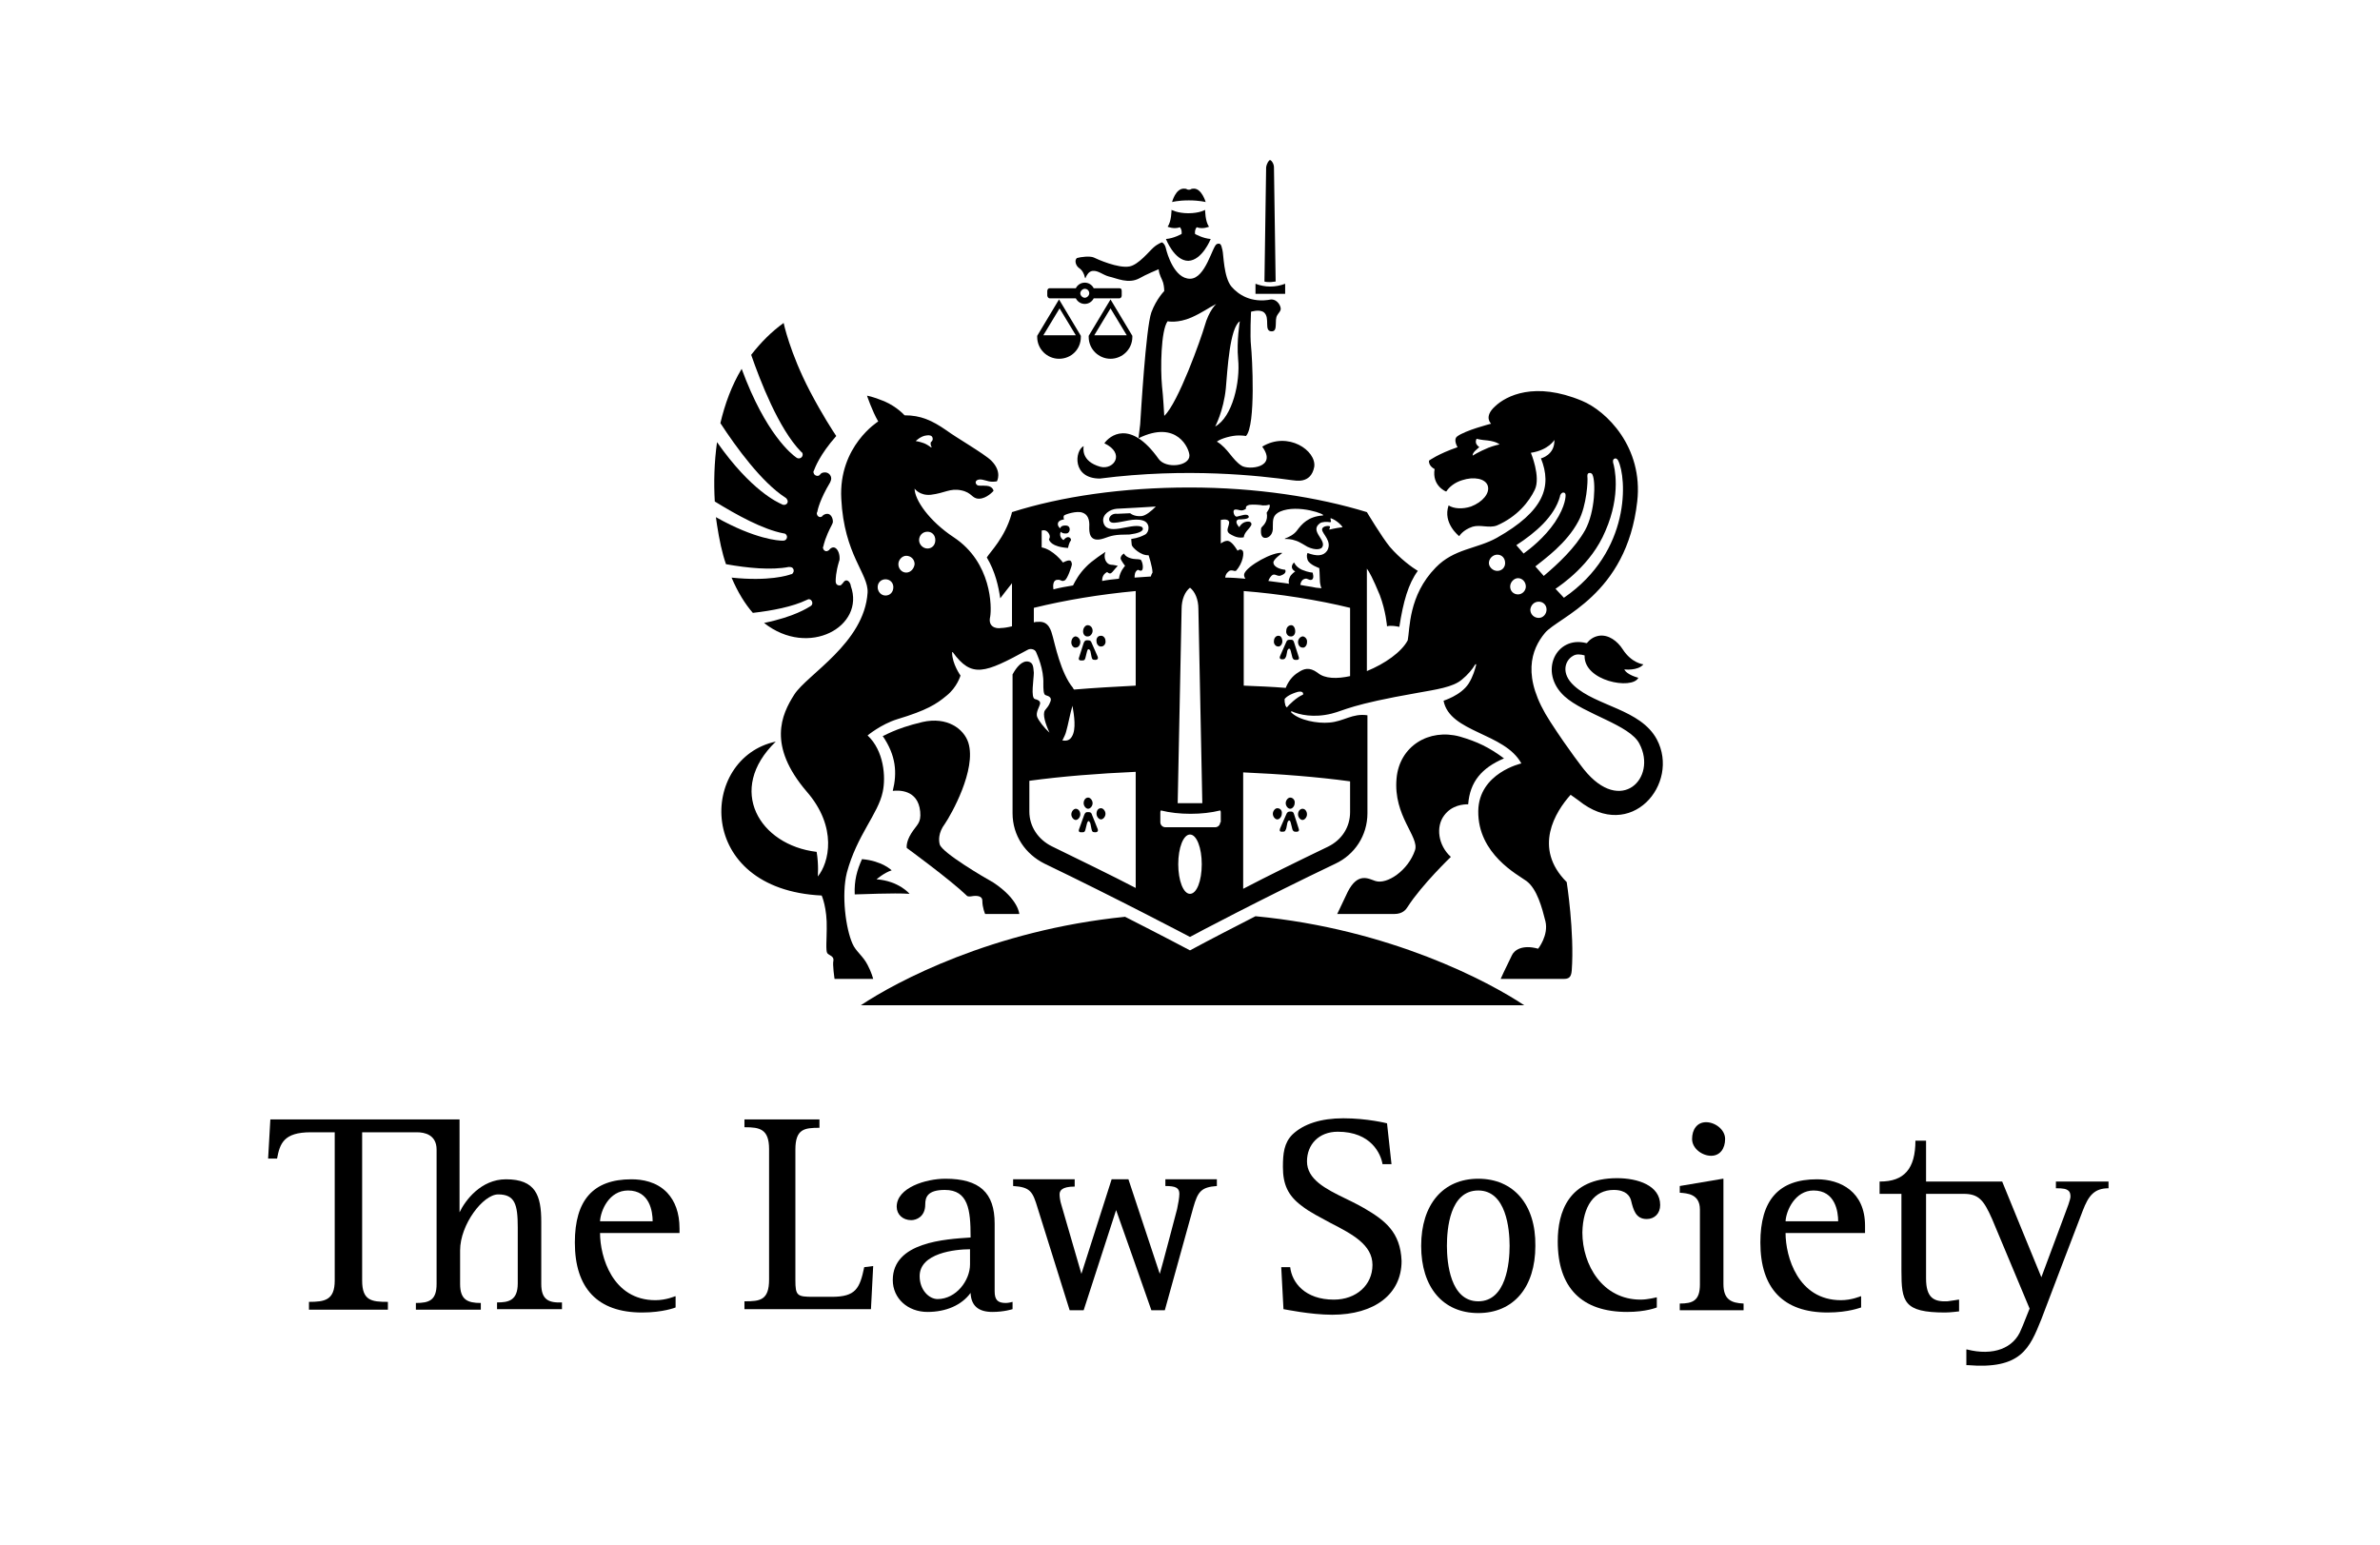 <?xml version="1.0" encoding="utf-8"?>
<!-- Generator: Adobe Illustrator 17.1.0, SVG Export Plug-In . SVG Version: 6.00 Build 0)  -->
<!DOCTYPE svg PUBLIC "-//W3C//DTD SVG 1.1//EN" "http://www.w3.org/Graphics/SVG/1.1/DTD/svg11.dtd">
<svg version="1.1" id="Layer_1" xmlns="http://www.w3.org/2000/svg" xmlns:xlink="http://www.w3.org/1999/xlink" x="0px" y="0px"
	 viewBox="0 0 425.2 276.1" style="enable-background:new 0 0 425.2 276.1;" xml:space="preserve">
<g>
	<g>
		<path d="M208.2,210.6v1.3l0,0c1.8,0,2.5,0.3,2.5,1.4c0,0.6-0.2,1.8-0.4,2.7c0,0-2.7,10.3-3.1,11.6c-0.1-0.3-5.6-16.9-5.6-16.9h0
			h-3c0,0-5.3,16.6-5.4,16.9c-0.1-0.3-3.6-12.4-3.6-12.4c-0.2-0.6-0.3-1.4-0.3-1.8c0-0.6,0.3-1.4,2.7-1.4h0v-1.3H181v1.2l0,0
			c3.1,0.2,3.5,1,4.4,4c0,0,0,0,5.7,18.2l0,0h2.5c0,0,5.7-17.6,5.8-17.9c0.1,0.2,6.3,17.9,6.3,17.9h2.4l5.1-18.4
			c0.8-2.8,1.4-3.6,4.2-3.8l0,0v-1.2H208.2z"/>
		<path d="M154.4,226.4c-0.8,3.8-1.5,5.3-5.8,5.3h-3.3c-2.9,0-3.2-0.2-3.2-3v-23.3c0-3.7,1.6-3.9,4.3-3.9h0V200h0H133v1.4h0.1
			c2.6,0,4.3,0.3,4.3,3.9v23.3c0,3.7-1.6,3.9-4.3,3.9H133v1.4h22.6l0.4-7.7L154.4,226.4L154.4,226.4z"/>
		<path d="M173.3,223.2v2.7c0,2.9-2.5,6.2-5.8,6.2c-1.5,0-3.2-1.6-3.2-4.1C164.3,223.9,170.6,223.2,173.3,223.2 M180.9,232.6
			c0,0-0.7,0.2-1.2,0.2c-1.5,0-2-0.6-2-2.1v-12.1c0-5.5-2.7-8-8.8-8c-3.5,0-8.7,1.6-8.7,5c0,1.4,1.1,2.4,2.6,2.4
			c0.9,0,2.5-0.6,2.5-2.8c0-1.3,0.4-2.6,3.5-2.6c4.2,0,4.6,3.6,4.6,8.3v0.2c-4.5,0.3-13.9,0.8-13.9,7.6c0,3.3,2.7,5.7,6.2,5.7
			c3.3,0,6.1-1.2,7.7-3.4c0.1,2.3,1.4,3.4,3.9,3.4c2.1,0,3.6-0.5,3.6-0.5l0,0L180.9,232.6L180.9,232.6z"/>
		<path d="M324,212.7c3.9,0,4.4,3.8,4.4,5.5H319C319.1,216.3,320.7,212.7,324,212.7 M324.6,210.7c-6.8,0-10.1,3.7-10.1,11.3
			c0,8.2,4.1,12.5,12,12.5c3.8,0,5.9-0.9,6-0.9l0,0v-2l-0.1,0c0,0-1.6,0.7-3.5,0.7c-7.7,0-9.9-7.8-9.9-12h14.2V219
			C333.2,212.9,328.8,210.7,324.6,210.7"/>
		<path d="M243.6,215.8c-1-0.6-3.3-1.7-3.3-1.7c-3.5-1.7-6.8-3.4-6.8-6.6c0-3,2.1-5.3,5.5-5.3c6,0,7.7,4,8,5.8l0,0h1.6l-0.8-7.3l0,0
			c0,0-3.5-0.9-7.8-0.9c-4,0-7.1,1-9.1,2.9c-1.5,1.5-1.7,3.4-1.7,5.8c0,3.1,0.9,5.1,3.3,6.9c1.5,1.2,3.4,2.1,5.2,3.1
			c3.9,2,7.5,3.9,7.5,7.5c0,3.6-2.9,6.2-6.9,6.2c-5.2,0-7.5-3.1-7.8-5.8l0,0h-1.6l0.4,7.5h0c0.1,0,4.8,1,8.7,1
			c7.6,0,12.4-3.7,12.4-9.6C250.2,220.1,247.4,218,243.6,215.8"/>
		<path d="M264.1,232.5c-5,0-5.6-6.9-5.6-9.9c0-3,0.5-9.9,5.6-9.9c5,0,5.6,6.9,5.6,9.9C269.7,225.6,269.1,232.5,264.1,232.5
			 M264.1,210.6c-6.3,0-10.2,4.6-10.2,12c0,7.4,3.9,12,10.2,12c6.3,0,10.2-4.6,10.2-12C274.4,215.2,270.4,210.6,264.1,210.6"/>
		<path d="M288.3,212.6c2.2,0,2.9,1.1,3.1,1.9c0.4,1.6,0.8,3.3,2.8,3.3c1.4,0,2.4-1,2.4-2.5c0-3.5-4-4.8-7.7-4.8
			c-8.7,0-10.6,6.1-10.6,11.3c0,8.3,4.3,12.6,12.4,12.6c3.4,0,5.3-0.8,5.3-0.8l0,0l0-1.8l-0.1,0c0,0-1.5,0.4-2.8,0.4
			c-6.8,0-10.4-6.2-10.4-12C282.8,215.5,284.8,212.6,288.3,212.6"/>
		<path d="M307.9,229.4v-18.8l-0.1,0l-7.7,1.3v1.2l0,0c1.3,0.1,3.6,0.2,3.6,3v13.4c0,2.9-1.3,3.4-3.6,3.4h0v1.2h11.4v-1.2h0
			C309.3,232.8,307.9,232.2,307.9,229.4"/>
		<path d="M305.7,206.5c1.6,0,2.5-1.3,2.5-3c0-1.7-1.8-3-3.4-3c-1.6,0-2.5,1.3-2.5,3C302.3,205.2,304.1,206.5,305.7,206.5"/>
		<path d="M367.3,211.1v1.2h0c1.3,0,1.9,0.1,2.3,0.5c0.2,0.2,0.3,0.5,0.3,1c0,0.5-0.6,2.1-1.1,3.4c0,0-3.7,9.9-4.1,11
			c-0.1-0.2-7-17.1-7-17.1h-13.6v-7.3h0h-1.9v0c0,5-2,7.3-6.3,7.3h-0.1v2.2h3.9V227c0,5.6,0.4,7.5,7.8,7.5c1,0,2.4-0.2,2.5-0.2l0,0
			v-2.1l-0.1,0c0,0-1.2,0.2-2,0.3c-2.4,0.1-3.8-0.6-3.8-4.1v-15.1h6.7c2.7,0,3.6,1.1,5.1,4.5c0,0,6.7,16,6.7,16c0,0-1.2,3-1.2,3
			l-0.3,0.7c-1.3,3.4-5,4.8-9.7,3.6l-0.1,0v2.8l0.2,0c9.6,0.8,11.1-3,13.2-8.2c0,0,7.3-19.2,7.4-19.4c1-2.6,2-4,4.6-4h0v-1.2H367.3z
			"/>
		<path d="M112.2,212.7c3.9,0,4.4,3.8,4.4,5.5h-9.4C107.3,216.3,108.8,212.7,112.2,212.7 M119.2,213.1c-1.9-2-4.5-2.4-6.4-2.4
			c-6.8,0-10.1,3.7-10.1,11.3c0,8.2,4.1,12.5,12,12.5c3.8,0,6-0.9,6-0.9l0,0v-2l-0.1,0c0,0-1.6,0.7-3.5,0.7c-7.7,0-9.9-7.8-9.9-12
			h14.2l0,0c0-0.3,0-0.5,0-0.8C121.4,216.7,120.6,214.6,119.2,213.1"/>
		<path d="M96.7,229.4v-11.1c0-4.7-1-7.6-6.3-7.6c-4.5,0-7.3,3.8-8.3,5.9V200h0H48.3l-0.4,7h1.6l0,0c0.5-2.7,1.2-4.7,6-4.7h4.3v26.5
			c0,3.5-1.8,3.8-4.6,3.8h0v1.4h14.1v-1.4h0c-2.9,0-4.6-0.2-4.6-3.8v-26.5c0.1,0,9.8,0,9.8,0c1.3,0,3.5,0.4,3.5,3.1v24
			c0,2.9-1.3,3.4-3.7,3.4h0v1.2h11.6v-1.2h0c-2.4,0-3.7-0.6-3.7-3.4v-6c0-4.6,4.1-10,6.8-10c3,0,3.5,1.8,3.5,5.9v10
			c0,3.1-1.7,3.4-3.7,3.4h0v1.2h11.6v-1.2h0C98,232.8,96.7,232.2,96.7,229.4"/>
		<path d="M140,57.7c0,0,1.1,5.3,4.7,12.2c2.2,4.2,4.1,7.1,4.7,8c-3,3.4-3.8,5.7-4,6.2c-0.1,0.1-0.1,0.3,0,0.5
			c0.1,0.3,0.5,0.5,0.8,0.4c0.1,0,0.2-0.1,0.3-0.2c0.2-0.3,0.5-0.4,0.9-0.4c0.6,0,1.1,0.5,1.1,1.1c0,0.2-0.1,0.5-0.2,0.7
			c-1.8,3-2.2,4.8-2.3,5.3c-0.1,0.1-0.1,0.3,0,0.5c0.1,0.3,0.5,0.5,0.8,0.3c0,0,0.1,0,0.1-0.1c0.2-0.2,0.5-0.4,0.9-0.4
			c0.6,0,1,0.7,1,1.4c0,0.2-0.1,0.4-0.2,0.6c-1.2,2.3-1.4,3.4-1.5,3.8c-0.1,0.2-0.1,0.3,0,0.5c0.1,0.3,0.5,0.5,0.8,0.3
			c0.1,0,0.1-0.1,0.2-0.1c0.2-0.3,0.5-0.5,0.8-0.5c0.6,0,1.1,0.9,1.1,1.9c0,0.2,0,0.4-0.1,0.6c-0.6,2-0.6,3.2-0.6,3.5
			c0,0.2,0,0.3,0.1,0.5c0.2,0.3,0.6,0.4,0.9,0.2c0.1-0.1,0.1-0.2,0.2-0.2c0.2-0.3,0.4-0.6,0.7-0.6c0.2,0,0.4,0.1,0.6,0.4
			c0.1,0.2,0.2,0.4,0.2,0.6c2.6,7.2-7.5,12.9-15.5,6.6c5.4-1.1,7.8-2.7,8.3-3c0.1-0.1,0.3-0.2,0.3-0.4c0.1-0.3-0.1-0.7-0.4-0.8
			c-0.2-0.1-0.4,0-0.6,0.1c-2.5,1.2-6.1,1.9-9.6,2.3c-1.4-1.6-2.7-3.7-3.8-6.3c6.7,0.7,10.1-0.4,10.6-0.6c0.2,0,0.3-0.1,0.4-0.3
			c0.2-0.3,0.1-0.7-0.2-0.9c-0.2-0.1-0.4-0.1-0.6-0.1c-3.1,0.6-7.3,0.2-11.2-0.5c-0.7-2-1.2-4.4-1.6-7c-0.1-0.5-0.1-0.9-0.2-1.4
			c7.1,4,11.3,4.2,11.9,4.2c0.2,0,0.3,0,0.5-0.1c0.3-0.2,0.4-0.6,0.2-0.9c-0.1-0.2-0.3-0.3-0.5-0.3c-3.7-0.7-8.4-3.3-12.3-5.7
			c-0.2-3.4-0.1-7,0.4-10.6c6.1,8.7,10.9,10.8,11.6,11.1c0.1,0.1,0.3,0.1,0.5,0.1c0.4-0.1,0.6-0.4,0.5-0.8c-0.1-0.2-0.2-0.4-0.4-0.5
			c-4.2-2.7-8.8-9-11.6-13.3c0.8-3.4,2-6.7,3.8-9.7c4.3,11.7,9,15.3,9.7,15.8c0.1,0.1,0.3,0.2,0.5,0.2c0.4,0,0.7-0.3,0.7-0.7
			c0-0.2-0.1-0.4-0.3-0.5c-4-4.1-7.3-12.7-8.9-17.3C136,61.1,137.8,59.3,140,57.7"/>
		<path d="M153.8,179.6c6.3-4.2,23.5-13.4,47.2-15.8c6.7,3.4,11.6,6,11.6,6c3.9-2.1,7.8-4.1,11.7-6.1c24.1,2.3,41.7,11.7,48,15.9
			H153.8z"/>
		<path d="M229.6,50.7v1.8h-5.3v-1.8c0.8,0.3,1.7,0.5,2.6,0.5C227.9,51.2,228.8,51,229.6,50.7"/>
		<path d="M227.6,29.9l0.3,20.4c-0.3,0-0.6,0.1-1,0.1c-0.3,0-0.7,0-1-0.1l0.3-20.4c0.1-0.7,0.5-1.3,0.7-1.3
			C227.1,28.6,227.6,29.2,227.6,29.9"/>
		<path d="M212.3,38.1c2,0,3-0.6,3-0.6s0,2.1,0.7,3c0,0-1.1,0.5-2.2,0.1c0,0-0.4,0.4-0.3,1.2c0,0,1.4,0.8,2.8,0.9c0,0-1.5,3.8-4,3.9
			c-2.5,0-4-3.9-4-3.9c1.4-0.1,2.8-0.9,2.8-0.9c0.1-0.8-0.3-1.2-0.3-1.2c-1.1,0.4-2.2-0.1-2.2-0.1c0.7-0.9,0.7-3,0.7-3
			S210.4,38.1,212.3,38.1"/>
		<path d="M209.4,36.1c0,0,0.6-2.4,2.1-2.4c0.7,0,0.4,0.2,0.9,0.2c0.5,0,0.2-0.2,0.9-0.2c1.4,0,2.1,2.4,2.1,2.4s-1.1-0.3-3-0.3
			C210.4,35.8,209.4,36.1,209.4,36.1"/>
		<path d="M217.1,76.2c0,0,1.5-2.8,1.9-6.8c0.3-3.4,0.7-10.8,2.5-12c0,0-0.6,3.5-0.3,6.8C221.6,68.2,220.2,74.5,217.1,76.2
			 M208,74.3c0,0-0.2-3.7-0.4-5.3c-0.3-3.1-0.2-10,1-11.6c0,0,1.8,0.4,4.3-0.7c2-0.9,3-1.7,4.4-2.4c0,0-1.3,1.1-2.1,4
			C214.6,60.4,210.5,72,208,74.3 M225.5,79.8c2.8,3.8-2.5,4.2-3.7,3.4c-1.7-1.1-2.4-3.1-4.4-4.3c0.8-0.6,2.7-1.1,3.9-1.1
			c0.8,0,1.3,0.1,1.3,0.1c1.8-1.9,1.1-14.3,0.9-16.1c-0.2-1.8,0-6.1,0-6.1s1.5-0.5,2.3,0.1c1.2,1-0.1,3.4,1.4,3.4c1.2,0,0.4-2,1-2.9
			c0.3-0.5,0.5-0.6,0.6-1c0.1-0.5-0.5-1.8-1.7-1.8c-3.6,0.7-5.9-0.9-7.1-2.3c-1.4-1.7-1.4-5.8-1.6-6.5c-0.2-0.7-0.2-1.4-1-1.1
			c-0.8,0.3-2,6.2-4.8,6.2c-2.8,0-4.1-4.5-4.3-5.4c-0.2-0.9-0.7-1.1-0.7-1.1s-0.7,0.2-1.5,0.9c-0.8,0.7-2.7,3.1-4.3,3.4
			c-2,0.4-5.8-1.3-6.4-1.6c-0.7-0.3-2.3-0.1-3,0.1c-0.5,0.4-0.2,1.4,0.4,1.8c0.6,0.4,0.9,1.1,1,1.6c0.1,0.3,0.1,0.3,0.2,0
			c0.2-0.4,0.5-1,1.2-1.1c1-0.1,1.8,0.7,2.9,1c1.4,0.3,3.5,1.4,5.5,0.3c1-0.6,3.4-1.6,3.4-1.6c0.1,1.1,0.6,1.7,0.8,2.4
			c0.2,0.7,0.2,1.5,0.2,1.5s-1.4,1.4-2.3,3.8c-1,2.8-1.9,18.6-2,20c-0.2,1.5-0.2,1.8-0.3,2.5c6.9-3.4,9.1,1.9,9.1,3.1
			c0,1.9-4.2,2.4-5.5,0.6c-5.1-7.2-8.8-4.1-9.7-2.8c3.8,1.8,1.7,4.8-0.7,4.2c-3.6-1-3-3.5-3-3.7c-1.6,0.8-2.1,5.8,2.9,5.8
			c15.6-2,28.6-0.5,34.4,0.3c0.4,0,3.3,0.8,3.9-2.4C235.2,80.5,230.1,77,225.5,79.8"/>
		<path d="M194.8,116.3c-0.1-0.2-0.2-0.3-0.3-0.3c-0.2,0-0.2,0.1-0.3,0.4l-0.3,1.2c-0.1,0.3-0.2,0.4-0.5,0.4l-0.3,0
			c-0.2,0-0.5-0.1-0.3-0.6l0.8-2.5c0.1-0.3,0.3-0.5,0.5-0.5l0.3,0c0.3,0,0.5,0.1,0.6,0.4l1.1,2.5c0.2,0.5-0.2,0.6-0.4,0.6
			c-0.5,0-0.6-0.1-0.7-0.6L194.8,116.3z"/>
		<path d="M195.9,114.6c0,0.5,0.4,1,0.9,0.9c0.4,0,0.8-0.5,0.7-1c0-0.5-0.4-1-0.9-0.9C196.2,113.6,195.8,114,195.9,114.6"/>
		<path d="M193.5,112.8c0,0.6,0.4,1,0.9,0.9c0.4,0,0.8-0.5,0.8-1c0-0.6-0.4-1-0.9-1C193.9,111.7,193.5,112.2,193.5,112.8"/>
		<path d="M191.4,114.8c0,0.5,0.4,1,0.8,0.9c0.5,0,0.8-0.5,0.8-1c0-0.5-0.4-1-0.9-1C191.7,113.8,191.4,114.2,191.4,114.8"/>
		<path d="M194.8,147.1c-0.1-0.2-0.2-0.4-0.3-0.4c-0.1,0-0.2,0.1-0.3,0.4l-0.3,1.2c-0.1,0.3-0.2,0.4-0.5,0.4l-0.3,0
			c-0.2,0-0.5-0.1-0.3-0.6l0.9-2.5c0.1-0.3,0.3-0.5,0.5-0.5l0.3,0c0.3,0,0.5,0.1,0.6,0.5l1,2.5c0.2,0.5-0.2,0.6-0.4,0.6
			c-0.5,0-0.6-0.1-0.7-0.6L194.8,147.1z"/>
		<path d="M195.9,145.4c0,0.5,0.4,1,0.8,1c0.4,0,0.8-0.5,0.8-1c0-0.5-0.4-1-0.8-1C196.2,144.4,195.9,144.8,195.9,145.4"/>
		<path d="M193.6,143.5c0,0.5,0.4,1,0.8,1c0.4,0,0.8-0.5,0.8-1c0-0.5-0.4-1-0.8-1C193.9,142.5,193.6,143,193.6,143.5"/>
		<path d="M191.4,145.5c0,0.5,0.4,1,0.8,1c0.4,0,0.8-0.5,0.8-1c0-0.6-0.4-1-0.8-1C191.8,144.5,191.4,145,191.4,145.5"/>
		<path d="M229.8,117.2c-0.2,0.5-0.3,0.6-0.7,0.6c-0.3,0-0.6-0.1-0.4-0.6l1.1-2.5c0.1-0.3,0.3-0.4,0.6-0.4l0.3,0
			c0.2,0,0.4,0.1,0.5,0.5l0.8,2.5c0.2,0.5-0.1,0.6-0.3,0.6l-0.3,0c-0.3,0-0.4-0.2-0.5-0.4l-0.3-1.2c-0.1-0.3-0.1-0.4-0.3-0.4
			c-0.1,0-0.2,0.1-0.3,0.3L229.8,117.2z"/>
		<path d="M229.1,114.6c0,0.5-0.4,1-0.8,0.9c-0.4,0-0.8-0.5-0.7-1c0-0.5,0.4-1,0.9-0.9C228.8,113.6,229.1,114,229.1,114.6"/>
		<path d="M231.4,112.8c0,0.6-0.4,1-0.9,0.9c-0.4,0-0.8-0.5-0.7-1c0-0.6,0.4-1,0.9-1C231.1,111.7,231.4,112.2,231.4,112.8"/>
		<path d="M233.5,114.8c0,0.5-0.4,1-0.8,0.9c-0.5,0-0.8-0.5-0.8-1c0-0.5,0.4-1,0.9-1C233.2,113.8,233.6,114.2,233.5,114.8"/>
		<path d="M229.8,148c-0.2,0.5-0.2,0.6-0.7,0.6c-0.3,0-0.6,0-0.4-0.6l1.1-2.5c0.1-0.3,0.3-0.5,0.6-0.5l0.3,0c0.2,0,0.4,0.1,0.5,0.5
			l0.8,2.5c0.2,0.5-0.1,0.6-0.3,0.6l-0.3,0c-0.3,0-0.4-0.2-0.5-0.4l-0.3-1.2c-0.1-0.3-0.1-0.4-0.3-0.4c-0.1,0-0.2,0.1-0.3,0.4
			L229.8,148z"/>
		<path d="M229,145.4c0,0.5-0.4,1-0.8,1c-0.4,0-0.8-0.5-0.8-1c0-0.5,0.4-1,0.8-1C228.7,144.4,229.1,144.8,229,145.4"/>
		<path d="M231.3,143.5c0,0.5-0.4,1-0.8,1c-0.4,0-0.8-0.5-0.8-1c0-0.5,0.4-1,0.8-1C231,142.5,231.4,143,231.3,143.5"/>
		<path d="M233.5,145.5c0,0.5-0.4,1-0.8,1c-0.4,0-0.8-0.5-0.8-1c0-0.6,0.4-1,0.8-1C233.2,144.5,233.5,145,233.5,145.5"/>
		<path d="M154,153.5c3.6,0.3,5.3,2,5.3,2c-1.3,0.4-2.7,1.6-2.7,1.6c4,0.3,5.9,2.6,5.9,2.6c-2.9-0.2-8.6,0.1-9.8,0.1
			C152.6,157.3,153.1,155.5,154,153.5"/>
		<path d="M186.4,59.9l2.9-4.8l2.9,4.8H186.4z M193.1,60l-3.9-6.5l-3.9,6.5c0,0.1,0,0.1,0,0.2c0,2.2,1.8,3.9,3.9,3.9
			c2.2,0,3.9-1.7,3.9-3.9C193.1,60.2,193.1,60.1,193.1,60"/>
		<path d="M195.5,59.9l2.9-4.8l2.9,4.8H195.5z M202.3,60l-3.9-6.5l-3.9,6.5c0,0.1,0,0.1,0,0.2c0,2.2,1.8,3.9,3.9,3.9
			s3.9-1.7,3.9-3.9C202.3,60.2,202.3,60.1,202.3,60"/>
		<path d="M193.8,53.2c-0.4,0-0.8-0.4-0.8-0.8c0-0.4,0.4-0.8,0.8-0.8c0.5,0,0.8,0.4,0.8,0.8C194.6,52.8,194.2,53.2,193.8,53.2
			 M200,51.5h-4.6c-0.3-0.6-0.9-1-1.6-1c-0.7,0-1.3,0.4-1.6,1h-4.7c-0.2,0-0.4,0.2-0.4,0.5v0.8c0,0.2,0.2,0.5,0.4,0.5h4.7
			c0.3,0.6,0.9,1,1.6,1c0.7,0,1.3-0.4,1.6-1h4.6c0.2,0,0.4-0.2,0.4-0.5v-0.8C200.4,51.7,200.3,51.5,200,51.5"/>
		<path d="M268.7,135.5c-4,1.7-6.1,4.2-6.4,8.2c-0.8,0-2.9,0.1-4.3,2c-1.5,2-1.1,5.3,1.2,7.4c0,0-5.2,5-7.7,8.9
			c-0.3,0.5-0.9,1.3-2.4,1.3h-10.2c0,0,0.9-1.9,1.9-4c1.8-3.5,3.7-2.3,4.9-1.9c2.1,0.7,5.9-1.9,7.1-5.5c0.8-2.4-3.9-6.1-3.3-12.8
			c0.5-5.8,5.8-9,11.3-7.5C263.9,132.5,266,133.5,268.7,135.5"/>
		<path d="M164.8,129c4.4-1,7.4,1.2,8.2,3.7c1.5,4.8-3.1,12.9-4.2,14.5c-1.2,1.6-1.1,3-0.9,3.7c0.5,1.5,7.8,5.8,9.6,6.8
			c4.5,3,4.6,5.6,4.6,5.6h-6.1c0,0-0.5-1.1-0.5-2.4c0-0.8-0.9-0.9-1.7-0.8c-1,0.2-1.1-0.1-1.1-0.1c-2.9-2.8-10.7-8.5-10.7-8.5
			s-0.2-1,0.8-2.6c1-1.6,1.8-1.8,1.6-3.9c-0.4-4-3.9-3.8-4.9-3.7c0.8-3.2,0.6-6.3-1.8-9.8C157.8,131.6,159.7,130.2,164.8,129"/>
		<path d="M274.9,107.5c0.8,0,1.4,0.6,1.4,1.4c0,0.8-0.6,1.5-1.4,1.5c-0.8,0-1.5-0.6-1.5-1.5C273.5,108.1,274.1,107.5,274.9,107.5
			 M272.2,98.9l-1.3-1.5c3.4-2.2,6.8-5.1,7.8-8.7l0-0.1c0.1-0.3,0.3-0.6,0.6-0.6c0.3,0,0.4,0.2,0.4,0.5c0,0,0.1,1.8-1.9,4.8
			C275.9,96.1,273.3,98.1,272.2,98.9 M271.2,106.2c-0.8,0-1.4-0.6-1.4-1.4c0-0.8,0.7-1.5,1.4-1.5c0.8,0,1.4,0.7,1.4,1.5
			C272.6,105.5,272,106.2,271.2,106.2 M267.5,102c-0.8,0-1.5-0.7-1.5-1.4c0-0.8,0.7-1.5,1.5-1.5c0.8,0,1.4,0.6,1.4,1.5
			C268.9,101.4,268.3,102,267.5,102 M283.6,85.2c0-0.1-0.1-0.7,0.4-0.7c0.4,0,0.5,0.3,0.5,0.3c0.6,1.2,0.5,6.6-1.3,9.9
			c-1.8,3.2-4.8,6-7.4,8.2l-1.5-1.7c1.6-1.3,5.6-4.1,7.7-8.1C283.5,90.3,283.7,85.8,283.6,85.2 M288.2,82.7c0-0.1-0.2-0.7,0.4-0.8
			c0.2,0,0.4,0.2,0.5,0.4c1.5,3,2.4,16.2-9.7,24.5l-1.5-1.6c1-0.7,6.4-4.3,8.9-10.3C289.7,88.3,288.4,83.3,288.2,82.7 M241.2,120.8
			c-2.3,0.5-4.5,0.5-5.8-0.6c-1.5-1.1-2.5-0.7-3.4-0.1c-1.2,0.7-1.9,1.8-2.3,2.8c-2.5-0.2-5-0.3-7.5-0.4v-16.9
			c6.4,0.5,13.3,1.6,19,3V120.8z M232.8,124.1c-1.2,0.5-2.6,1.9-2.9,2.3c-0.2-0.2-0.3-0.4-0.3-0.6c-0.1-0.3-0.1-0.6-0.1-0.9
			c0.3-0.4,1-0.9,2.4-1.3C233,123.4,232.8,124.1,232.8,124.1 M241.2,139.6v5.5c0,2.7-1.5,5-4,6.2c-5.4,2.6-10.7,5.2-15.1,7.5V138
			C228.9,138.3,235.3,138.8,241.2,139.6 M222,98.4c-0.4-0.5-0.9,0-0.9,0s-0.8-1.4-1.5-1.7c-0.6-0.3-1.5,0.4-1.5,0.4v-4.2
			c1-0.2,1.4,0,1.5,0.4c0,0.5-0.3,1-0.3,1.4c0,0.6,0.6,0.8,1.2,1.1c0.9,0.4,1.7,0.2,1.7,0.2c0.1-0.9,1-1.5,1.3-2.1
			c0.2-0.3,0-0.7-0.4-0.7c-1.2-0.1-1.7,1-1.7,1c-0.8-0.9-0.5-1.3-0.1-1.4c0.4,0,1.9,0,1.8-0.5c-0.2-0.7-1.5-0.1-2.1,0
			c-0.5,0.1-0.8-1-0.5-1.2c0.4-0.2,0.9,0.1,1.3,0.1c0.4,0,0.8-0.3,0.8-0.3c-0.1-0.5,0.3-0.6,0.6-0.7c0.6-0.1,2,0,2.4,0.1
			c0.5,0,0.7,0,1-0.1c0.3-0.1,0.3,0.1,0.2,0.5c-0.1,0.3-0.5,0.9-0.5,0.9c0.3,1.4-0.5,2.2-0.8,2.5c-0.1,0.1-0.2,0.2-0.2,0.4
			c-0.1,1,0.1,1.7,0.9,1.6c0.6-0.1,1.3-0.7,1.2-2c0-1.3,0-2.1,1.3-2.7c3.2-1.4,8.5,0.6,7.6,0.7c-2.6,0.2-3.7,1.5-4.6,2.7
			c-0.5,0.7-1.5,1.2-2.1,1.4c-0.1,0.1-0.1,0.1,0,0.1c0.4,0,1.1,0,1.9,0.3c0.7,0.2,1.7,0.9,2.1,1.1c1.5,0.7,2.4,0.4,2.6,0.1
			c0.9-1.3-2.3-2.9-0.4-4.3c0.4-0.3,1.3-0.3,1.8-0.2c0.1,0,0.1,0,0.2-0.1c0-0.1-0.1-0.4-0.1-0.5c0-0.1,0-0.1,0.1-0.1
			c1.1,0.4,2,1.4,2,1.5c0.1,0.1,0,0.1,0,0.1c-0.1,0-1.4,0.2-2.2,0.4c-0.1,0-0.2,0-0.1-0.1c0.1-0.1,0.1-0.3,0.1-0.4
			c0-0.1-0.1-0.1-0.1-0.1c-0.5-0.1-1.3,0.1-1.3,0.6c0,0.8,1.9,2.1,0.9,3.8c-0.7,1-1.9,1-3.5,0.4c-0.1,0.2-0.2,0.6,0,1.2
			c0.3,0.9,2.1,1.5,2.1,1.5s0.1,1.3,0.1,2c0,1.1,0.3,1.6,0.3,1.6l-1-0.1c-0.9-0.2-1.9-0.3-2.8-0.5c0.1-0.5,0.3-1,0.9-1.1
			c0.4-0.1,0.6,0.3,1.1,0.2c0.6-0.2,0.2-1.3,0.2-1.3s-0.7,0-1.9-0.5c-1.1-0.5-1.4-1.3-1.4-1.3s-0.4,0.3-0.4,0.8
			c0,0.5,0.6,0.8,0.6,0.8s-0.8,0.5-1,1.1c-0.2,0.4-0.2,0.9-0.1,1.1c-1.2-0.2-2.4-0.3-3.7-0.5c0.1-0.3,0.4-0.9,0.8-1.1
			c0.5-0.2,0.9,0.4,1.5,0.1c1.1-0.4,0.7-1,0.7-1c-1.1-0.1-2.1-0.6-2.1-1.3c0-0.6,1.6-1.7,1.6-1.7c-1.6-0.3-6.3,2.3-6.8,3.7
			c-0.1,0.3,0,0.6,0.2,0.9c-1.2-0.1-2.4-0.2-3.6-0.2c0-0.2,0.1-0.7,0.5-1c0.3-0.4,0.8-0.3,1.1-0.2c0.1,0,0.3,0,0.3,0
			C222.1,100.6,222.3,98.7,222,98.4 M218,146.9c0,0.5-0.4,0.9-0.9,0.9h-8.9c-0.5,0-0.9-0.4-0.9-0.9v-1.7c0-0.1,0-0.3,0.1-0.4
			c1.6,0.4,3.4,0.6,5.3,0.6c1.9,0,3.7-0.2,5.3-0.6c0.1,0.1,0.1,0.3,0.1,0.4V146.9z M212.6,159.7c-1.2,0-2.1-2.4-2.1-5.3
			c0-2.9,0.9-5.3,2.1-5.3c1.2,0,2.1,2.4,2.1,5.3C214.7,157.4,213.8,159.7,212.6,159.7 M199.1,93.4c1.6-0.1,3.5-0.9,5.1-0.4
			c1.3,0.4,1.2,2,0.4,2.5c-0.6,0.3-1.2,0.6-2.5,0.8c0,0.4,0.1,0.9,0.1,1.1c0.1,0.4,1.6,1.9,3,1.8c0,0,0.7,2.1,0.7,3.1
			c0,0-0.2,0.3-0.3,0.7c-1,0.1-1.9,0.1-2.9,0.2c0-0.4,0-1.1,0.6-1.4c0,0,0.5,0.3,0.7,0.1c0.3-0.2,0.2-1.4-0.2-1.9
			c0,0-0.4-0.1-0.8-0.1c-0.5,0-1.8-0.2-2.2-1c0,0-0.6,0.3-0.6,0.9c0.1,0.4,0.8,1.3,0.8,1.3s-0.9,0.9-1.1,2.3c-1,0.1-2,0.2-3,0.4
			c0-0.5,0.1-1.2,0.9-1.6c0,0,0.4,0.4,0.7,0.2c0.3-0.2,0.6-0.7,1.2-1.3c0,0-0.8-0.2-1.2-0.2c-1-0.1-1.4-1.4-1-2.3
			c0,0-2.5,1.6-3.5,2.7c-1.2,1.2-1.9,2.5-2.3,3.3c-1.2,0.2-2.4,0.4-3.5,0.7c-0.1-0.6-0.1-1.7,0.7-1.7c0.7-0.1,0.7,0.4,1.3,0.1
			c0.5-0.2,1.3-2.6,1.3-2.9c-0.1-0.6-0.2-1-1.6-0.3c0,0-1.7-2.3-3.8-2.7v-3c0,0,0.7-0.3,1.2,0.4c0.5,0.7,0.1,1.1,0.1,1.2
			c0.1,0.2,0.4,1.3,3.4,1.5c0,0,0.2-1,0.5-1.3c0.2-0.3-0.4-1.2-1.3-0.1c0,0-0.9-0.5-0.5-1.5c0,0,0.3,0.4,1.1,0.3
			c0.6-0.1,0.8-1.3-0.1-1.4c-1-0.1-1.1,0.5-1.1,0.5s-0.5-0.4-0.4-0.9c0.1-0.6,1.1-0.7,1.1-0.7s-0.2-0.4,0-0.7
			c0.2-0.2,2.3-0.9,3.3-0.5c0.9,0.3,1.3,1.2,1.2,2.6c0,0.7-0.1,2.9,2.6,2c1.4-0.5,1.9-0.7,4.6-0.7c3.1-0.4,2.4-1.3,2.1-1.4
			c-1.9-0.7-6.3,1.9-6.8-0.9c-0.2-1.3,1.2-2.2,2.4-2.3c0.5,0,7-0.4,7-0.4c-0.9,0.9-1.8,1.6-2.5,1.7c0,0-1.2,0.2-2.1-0.5l-2.3,0.1
			C198.1,91.6,197.5,93.5,199.1,93.4 M203,158.7c-4.4-2.3-9.8-4.9-15.1-7.5c-2.4-1.2-4-3.5-4-6.2v-5.5c5.9-0.8,12.3-1.3,19-1.6
			V158.7z M190.5,130.6c0.3-1,0.7-3.2,1.1-4.5c0.3,1.7,0.7,4.2-0.1,5.5c-0.4,0.7-1,0.8-1.7,0.7C190.1,131.7,190.4,131.1,190.5,130.6
			 M185.6,111.1c-0.3,0-0.6,0-0.9,0.1v-2.6c5.7-1.4,11.8-2.4,18.2-3v16.9c-3.8,0.2-7.5,0.4-11,0.7c-0.1-0.1-0.2-0.2-0.2-0.3
			c-2.2-2.6-3.3-8.1-3.6-9.1C187.8,112.7,187.4,111,185.6,111.1 M211.1,108.8c0-1.7,0.6-3.1,1.5-3.8c0.9,0.7,1.5,2.1,1.5,3.8
			l0.7,34.7h-4.4L211.1,108.8z M165.7,98c-0.8,0-1.5-0.7-1.5-1.5c0-0.8,0.6-1.5,1.5-1.5c0.8,0,1.4,0.6,1.4,1.5
			C167.1,97.4,166.5,98,165.7,98 M161.9,102.3c-0.8,0-1.4-0.7-1.4-1.5c0-0.8,0.7-1.5,1.4-1.5c0.8,0,1.5,0.6,1.5,1.5
			C163.3,101.6,162.7,102.3,161.9,102.3 M158.2,106.4c-0.8,0-1.4-0.7-1.4-1.5c0-0.8,0.6-1.4,1.4-1.4c0.8,0,1.4,0.6,1.4,1.4
			C159.6,105.8,159,106.4,158.2,106.4 M165.5,77.8c0.5-0.1,1,0,1.1,0.4c0.1,0.3,0,0.6-0.3,0.8c-0.1,0.3,0,0.6,0.1,0.8
			c0.1,0.1,0,0.2-0.1,0.1c-0.3-0.2-0.7-0.5-1.2-0.7c-0.8-0.3-1.5-0.4-1.5-0.4S164.5,77.9,165.5,77.8 M265.9,80
			c-1.7,0.7-2.8,1.4-2.8,1.4s-0.1-0.4,0.6-1c0.4-0.4,0.6-0.5,0.6-0.5s-0.2-0.1-0.5-0.5c-0.3-0.5,0-1,0-1s0.7,0.2,2,0.3
			c1.6,0.2,2.1,0.7,2.1,0.7S266.9,79.6,265.9,80 M296,132.1c-2.9-5.4-10.8-5.9-14.8-9.6c-2.4-2.2-1.6-4.5-0.2-5.3
			c0.6-0.4,1.4-0.3,2.1-0.1c-0.2,4.6,8.5,6.2,9.6,4c-1.8-0.5-2.4-1.2-2.5-1.5c0,0,2.4,0.3,3.4-0.9c0,0-2.1-0.2-3.7-2.7
			c-0.9-1.4-2.5-2.7-4.3-2.4c-1,0.2-1.6,0.7-2.1,1.3l-0.1,0c-5.4-1.4-8.6,5.2-3.9,9.5c3.5,3.2,11.7,5.1,13.4,8.5
			c3.2,6.1-3.3,12.8-9.9,4.6c0,0-2.7-3.4-6-8.5c-5.3-8.1-3.4-13-1-15.9c2.4-2.9,14.6-6.7,16.5-23.5c1.1-9.7-5.5-16.2-9.9-18
			c-8.4-3.5-13.5-0.9-15.5,1c-2.1,1.9-0.7,3.1-0.7,3.1s-4.7,1.2-6.1,2.3c-0.7,0.6,0.1,1.9,0.1,1.9c-3.5,1.2-5.1,2.4-5.1,2.4
			c-0.1,1,1,1.5,1,1.5c-0.5,3,2,4,2,4l0.1,0c0.5-0.8,1.5-1.6,2.8-2c2.1-0.7,4.2-0.3,4.6,1c0.4,1.3-0.9,2.9-3,3.7
			c-1.5,0.5-3.1,0.4-4-0.2c-1.1,3.2,1.9,5.5,1.9,5.5s0.6-1.1,2.4-1.7c1.4-0.4,2.9,0.3,4.3-0.2c3.7-1.6,5.8-4.3,6.8-6.4
			c1.1-2.3-0.7-6.6-0.7-6.6c3.2-0.5,4.2-2.3,4.2-2.3c0.1,2.7-2.4,3.3-2.4,3.3c2,5,0.6,9.4-7.9,14.2c-3.6,2-7.6,1.9-10.9,5.3
			c-4.9,5-4.6,11-5,13c-1.1,2.1-4.1,4.2-7.3,5.5v-18.3c0.4,0.5,1.1,1.8,2.3,4.7c1.1,2.9,1.3,5.6,1.3,5.6c0.7-0.2,1.7,0,2.2,0.1
			c0.7-4.5,1.6-7.7,3.3-10c-1-0.6-3.2-2.2-5-4.3c-1.4-1.7-4.1-6.2-4.1-6.2c-8.8-2.7-19.8-4.4-31.7-4.4c-11.9,0-22.9,1.6-31.7,4.4
			l-0.1,0.4c-1.2,4.2-3.8,6.7-4.4,7.7c1.5,2.5,2.1,5.2,2.4,7.3c0.6-0.8,1.4-1.8,2.1-2.7v7.7c-0.8,0.2-1.5,0.3-1.9,0.3
			c-1.1,0.2-2.4-0.3-2-2c0.3-1.7,0.3-9.7-6.5-14.2c-4.4-2.9-7-6.7-7-8.7c0,0,0.9,1.3,2.9,1.1c2.5-0.3,3.4-1.2,5.4-0.8
			c2,0.4,1.9,1.5,3.2,1.5c1.4,0,2.6-1.4,2.6-1.4s-0.1-0.8-1.2-0.9c-1.1-0.1-1.5,0.1-1.8-0.2c-0.5-0.5,0-1.1,1-0.9
			c1,0.2,1.3,0.5,2.6,0.3c0,0,1-1.7-1-3.7c-1.2-1.2-6.4-4.2-8-5.4c-2.6-1.8-4.6-2.7-7.5-2.7c0,0-1.3-1.5-3.6-2.5
			c-2.2-0.9-3.1-1-3.1-1s0.9,2.7,2,4.6c0,0-7.1,4.4-6.6,13.8c0.5,10.1,4.9,13.4,4.7,16.8c-0.6,9-10.8,14.6-13.1,18.2
			c-2.3,3.6-4.8,9.1,2.2,17.3c5.6,6.4,4,12.8,2,15.2c0,0,0.2-2-0.2-4.4c-10.2-1.2-16.2-11.1-7.3-19.7c-13.7,2.9-14.6,26.4,8.2,27.5
			c0,0,1,2.2,0.9,6c0,1.7-0.2,3.9,0.1,4.3c0.3,0.4,1.2,0.5,1.1,1.3c-0.2,0.7,0.2,3.3,0.2,3.3h6.9c0,0-0.3-1.2-1-2.5
			c-0.8-1.6-2.1-2.4-2.7-3.8c-1.2-2.7-2-8.7-1-12.7c1.8-6.7,5.6-10.5,6.4-14.4c0.6-2.7,0.2-7.4-2.7-10.1c0,0,2.4-2,5.3-2.9
			c5.3-1.6,7-2.7,8.8-4.2c1.9-1.5,2.5-3.6,2.5-3.6s-1.5-2.1-1.5-4.1c0-0.1,0.1-0.1,0.1-0.1c3.4,4.7,5.7,3.8,13.4-0.4
			c0.5-0.3,1.3-0.1,1.5,0.4c0.2,0.5,1.4,3,1.3,5.7c0,0.8,0,1.9,0.4,2c0.7,0.2,1.2,0.5,0.8,1.3c-0.2,0.6-0.6,1-0.9,1.4
			c-0.5,0.7,0.1,2.5,0.8,4c-1-0.9-1.9-2.1-2.2-2.8c-0.3-0.8,0.4-1.8,0.5-2.3c0.1-0.4-0.1-0.7-0.9-0.9c-0.8-0.2-0.2-3.6-0.2-4.7
			c-0.1-1.1-0.1-1.8-1-2c-1.1-0.2-2.1,1-2.8,2.3v24.8c0,4,2.3,7.3,5.7,9c12.9,6.2,26,13.1,26,13.1c0.5-0.3,13-6.9,26-13.1
			c3.4-1.6,5.7-5,5.7-9v-17.5c-2.7-0.4-4.2,1.1-6.8,1.3c-2.1,0.2-5.4-0.4-6.8-1.8c-0.1-0.1-0.1-0.2,0.1-0.2c1.3,0.6,3.9,1.2,7.1,0.4
			c2.4-0.6,3.3-1.6,15.3-3.7c3.3-0.6,6.4-1,8-2.4c1-0.8,1.9-1.9,2.3-2.6c0.1-0.2,0.3-0.2,0.2,0.1c-0.2,0.7-0.5,1.9-1.3,3.2
			c-1.4,2.2-4.6,3.1-4.5,3.1c1.1,5.7,10.9,5.7,13.9,11.2c0,0-7.6,1.7-7.7,8.5c-0.1,7.7,7.1,11.4,8.6,12.5c1.9,1.4,2.8,4.8,3.4,7.2
			c0.6,2.5-1.3,4.9-1.3,4.9c-2.9-0.8-4.3,0.3-4.7,1.2c-1.1,2.2-2,4.2-2,4.2h11.2c0.9,0,1.4-0.2,1.5-1.5c0.5-6.9-0.9-15.8-0.9-15.8
			c-6.1-6.1-2-12.6,0.7-15.6c0,0,0.3,0.2,1.4,1C291.4,150.6,300.2,140,296,132.1"/>
	</g>
</g>
</svg>
